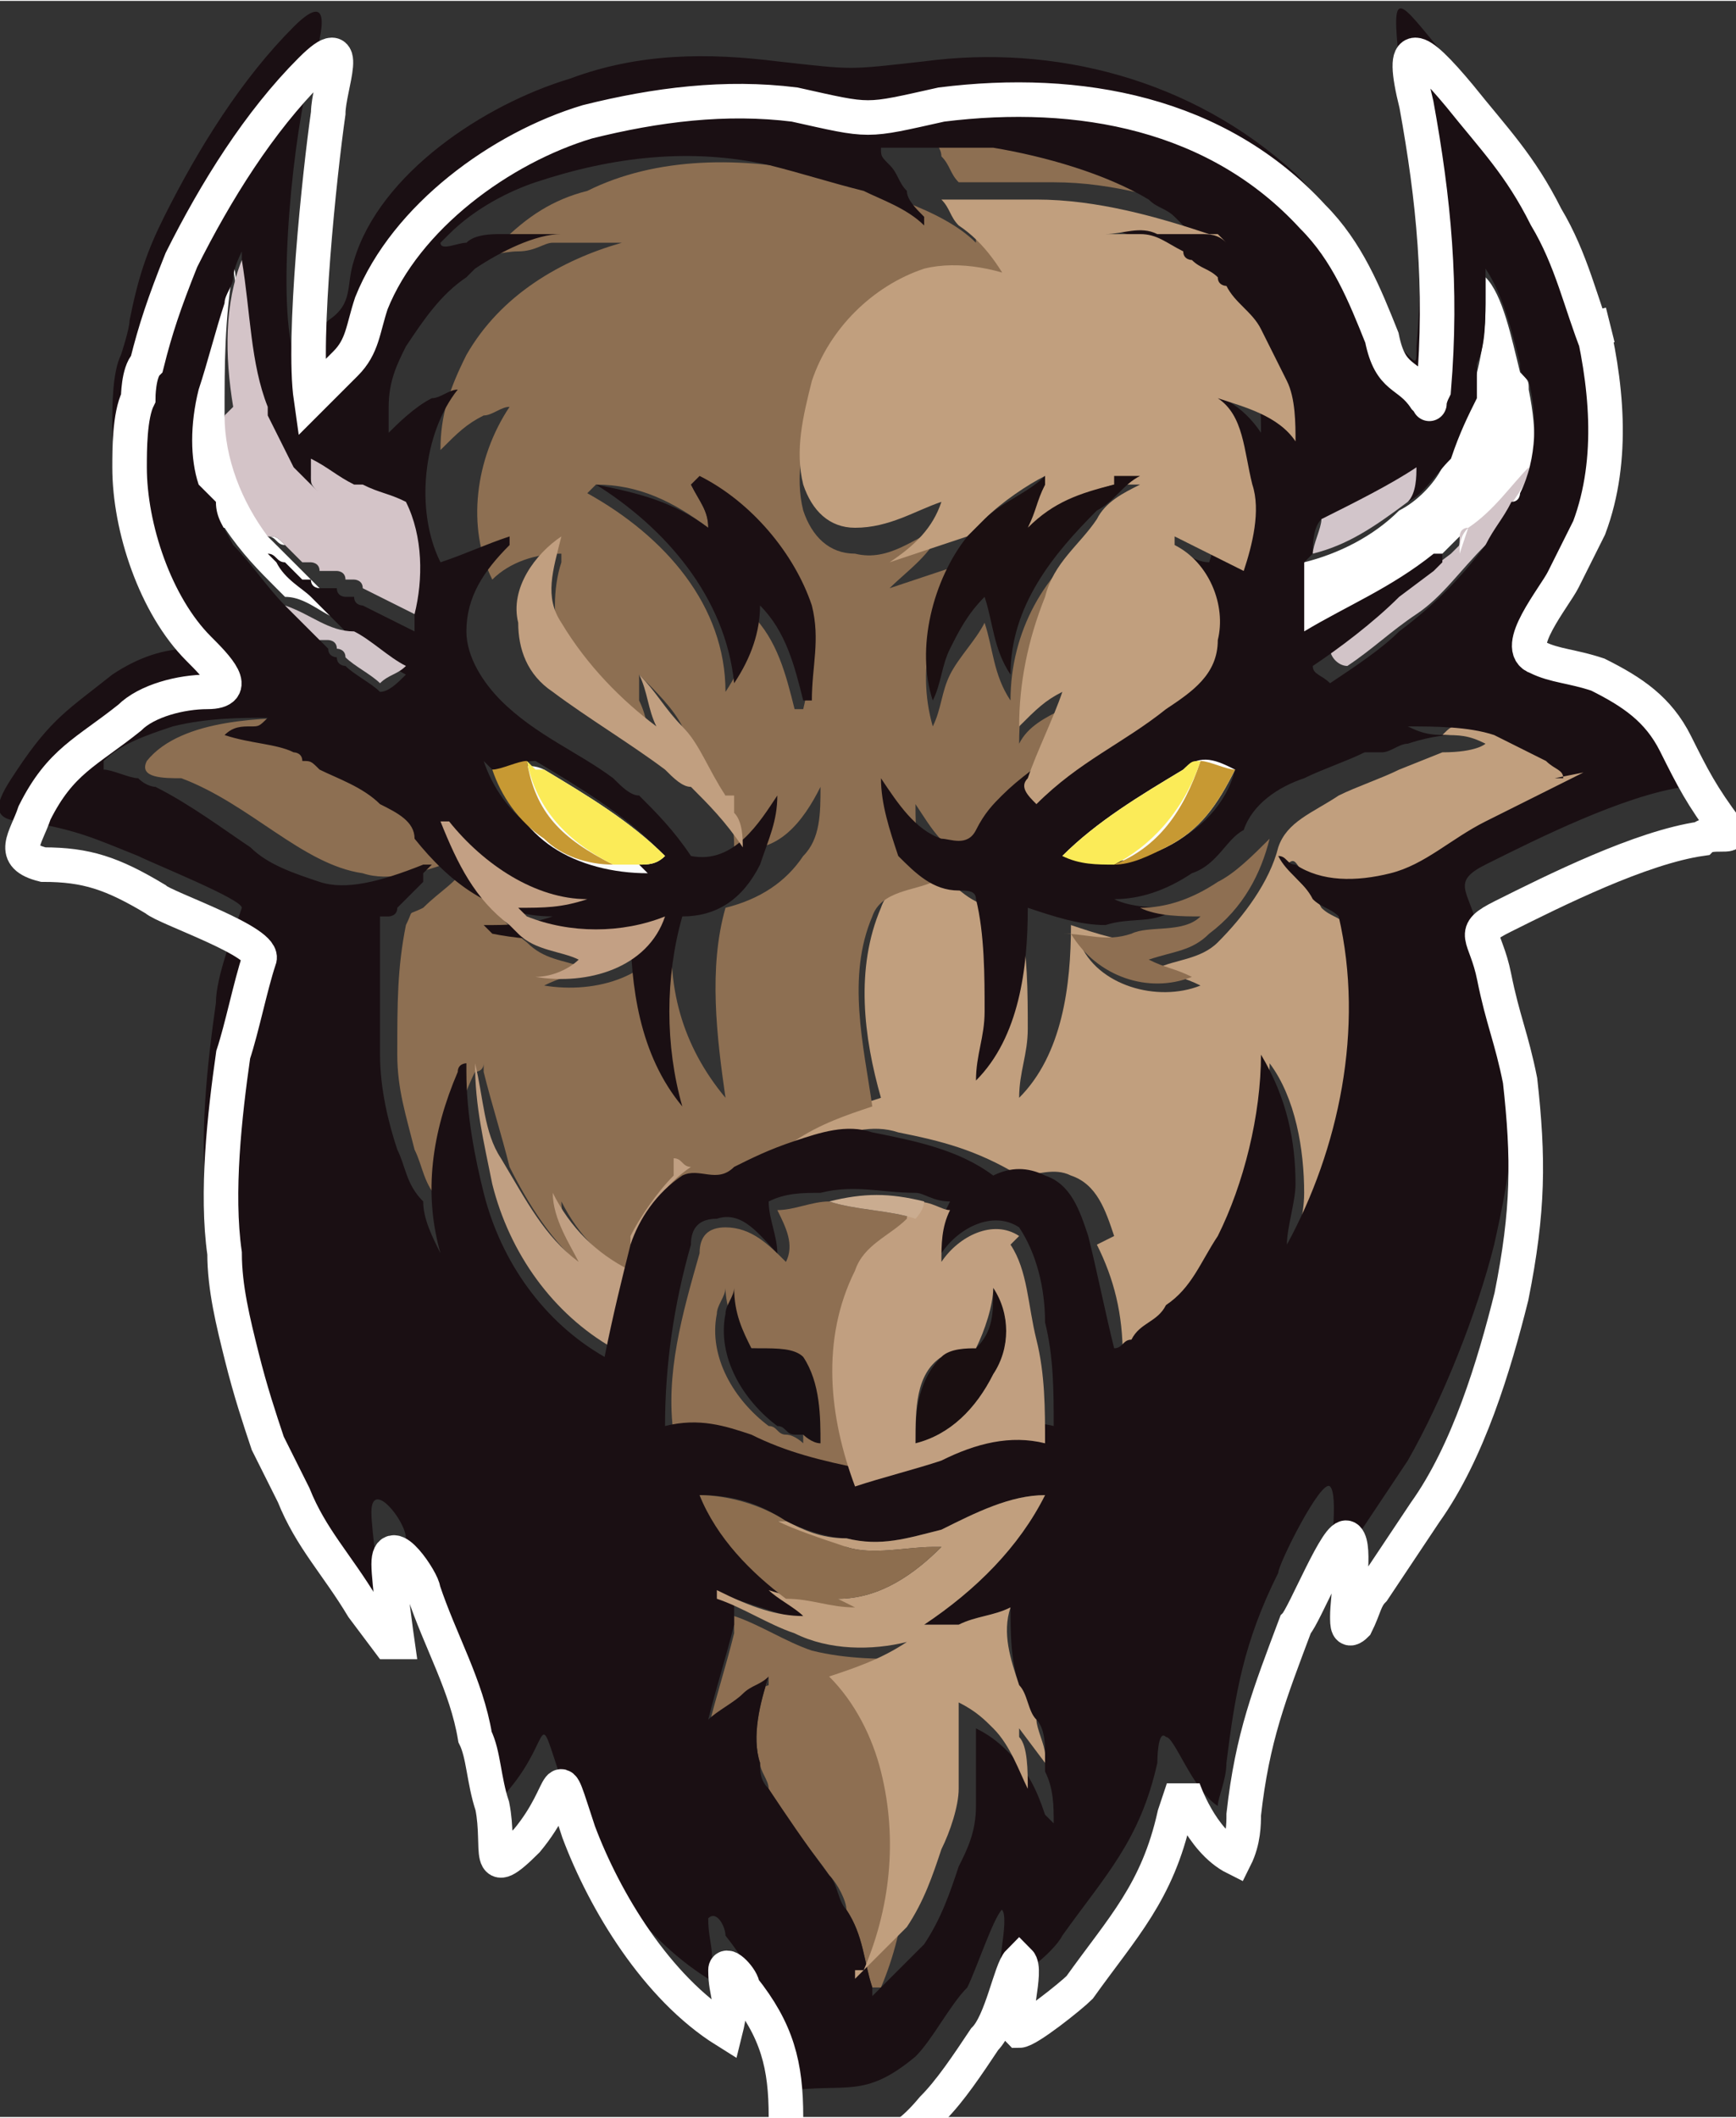 <?xml version="1.0" encoding="UTF-8"?>
<!DOCTYPE svg PUBLIC "-//W3C//DTD SVG 1.1//EN" "http://www.w3.org/Graphics/SVG/1.1/DTD/svg11.dtd">
<!-- Creator: CorelDRAW 2018 (64-Bit) -->
<svg xmlns="http://www.w3.org/2000/svg" xml:space="preserve" width="0.341in" height="0.416in" version="1.1" style="shape-rendering:geometricPrecision; text-rendering:geometricPrecision; image-rendering:optimizeQuality; fill-rule:evenodd; clip-rule:evenodd"
viewBox="0 0 2.01 2.45"
 xmlns:xlink="http://www.w3.org/1999/xlink">
 <rect x="0" y="0" width="2.01" height="2.45" fill="#333333" stroke="none"/>
 <defs>
  <style type="text/css">
   <![CDATA[
    .str0 {stroke:white;stroke-width:0.04;stroke-miterlimit:2.613}
    .str1 {stroke:#2B2A29;stroke-width:0;stroke-miterlimit:2.613}
    .fil26 {fill:none}
    .fil2 {fill:#8D6F52}
    .fil3 {fill:#8E6F52}
    .fil0 {fill:#C19F7E}
    .fil27 {fill:#C79933}
    .fil28 {fill:#FBEB58}
    .fil1 {fill:white}
    .fil21 {fill:#170F13;fill-rule:nonzero}
    .fil12 {fill:#1A0F11;fill-rule:nonzero}
    .fil7 {fill:#1A0F13;fill-rule:nonzero}
    .fil14 {fill:#1B0F11;fill-rule:nonzero}
    .fil15 {fill:#1B0F13;fill-rule:nonzero}
    .fil25 {fill:#666364;fill-rule:nonzero}
    .fil9 {fill:#6B6768;fill-rule:nonzero}
    .fil23 {fill:#8D6E4F;fill-rule:nonzero}
    .fil6 {fill:#8E6F52;fill-rule:nonzero}
    .fil4 {fill:#C09F82;fill-rule:nonzero}
    .fil10 {fill:#C19F7E;fill-rule:nonzero}
    .fil16 {fill:#C19F80;fill-rule:nonzero}
    .fil18 {fill:#C3A084;fill-rule:nonzero}
    .fil22 {fill:#CAAC90;fill-rule:nonzero}
    .fil5 {fill:#D2C4C8;fill-rule:nonzero}
    .fil17 {fill:#D2C5C9;fill-rule:nonzero}
    .fil8 {fill:#D2C5CA;fill-rule:nonzero}
    .fil11 {fill:#D4C4C8;fill-rule:nonzero}
    .fil24 {fill:#E3CCBE;fill-rule:nonzero}
    .fil19 {fill:#E6D2B8;fill-rule:nonzero}
    .fil13 {fill:#FAFCFD;fill-rule:nonzero}
    .fil20 {fill:#FBFCFF;fill-rule:nonzero}
   ]]>
  </style>
 </defs>
 <g id="Layer_x0020_1">
  <g id="_1184453984">
   <g>
    <g>
     <path class="fil0" d="M1.27 1.44c0.02,0.04 0.03,0.08 0.03,0.13 0.01,-0 0.01,-0.01 0.02,-0.01 0.01,-0.01 0.03,-0.02 0.04,-0.04 0.03,-0.02 0.04,-0.05 0.06,-0.08 0.03,-0.06 0.05,-0.14 0.05,-0.21 0.03,0.04 0.04,0.1 0.04,0.15 0,0.03 -0.01,0.05 -0.01,0.07 0.06,-0.11 0.09,-0.25 0.06,-0.38 -0.01,-0.01 -0.02,-0.01 -0.03,-0.02 -0.01,-0.02 -0.03,-0.03 -0.04,-0.05 0.01,-0.01 0.01,0 0.02,0.01 0.03,0.02 0.07,0.02 0.11,0.01 0.04,-0.01 0.08,-0.03 0.11,-0.06 0.04,-0.02 0.08,-0.04 0.12,-0.06 0,-0 0.01,-0 0.01,-0 0,-0 0.01,-0 0.01,-0 -0,-0 -0,-0 -0,-0 0,-0.01 -0.01,-0.01 -0.02,-0.02 -0.02,-0.01 -0.04,-0.02 -0.06,-0.03 -0.03,-0.01 -0.06,-0.01 -0.1,-0.01 -0.01,0 -0.01,0 -0.02,0.01 0.02,0 0.03,0 0.05,0.01 0,0 -0.01,0.01 -0.05,0.01l-0.05 0.02c-0.02,0.01 -0.05,0.02 -0.07,0.03l-0 0c-0.03,0.02 -0.06,0.03 -0.07,0.06 -0.01,0.04 -0.04,0.08 -0.07,0.11 -0.02,0.02 -0.05,0.02 -0.07,0.03 0.02,0.01 0.03,0.01 0.05,0.02 -0.05,0.02 -0.12,-0 -0.14,-0.05 0.03,0 0.05,0.01 0.08,0 -0.03,-0 -0.06,-0.01 -0.09,-0.02 0,0.07 -0.01,0.15 -0.06,0.2 0,-0.03 0.01,-0.05 0.01,-0.08 0,-0.04 0,-0.09 -0.01,-0.13 -0,-0.01 -0.01,-0.01 -0.02,-0.01 -0.03,-0 -0.05,-0.02 -0.07,-0.04 -0.03,0.01 -0.06,0.01 -0.07,0.04 -0.03,0.07 -0.02,0.15 -0,0.22 -0.03,0.01 -0.07,0.02 -0.09,0.04 -0.02,0.01 -0.04,0.03 -0.06,0.04l0.01 -0c0.02,-0.01 0.05,-0.02 0.07,-0.03 0.03,-0.01 0.06,-0.02 0.09,-0.01 0.05,0.01 0.09,0.02 0.14,0.05 0.02,-0 0.04,-0.01 0.06,0 0.03,0.01 0.04,0.04 0.05,0.07l0 0z"/>
     <path class="fil1" d="M1.52 0.73c0.05,-0.03 0.11,-0.05 0.15,-0.09l0.01 -0.01c-0,-0 -0,-0 -0,-0 0,-0 0.01,-0.01 0.01,-0.01 -0,0.01 -0,0.02 -0.01,0.03 0.03,-0.02 0.04,-0.05 0.07,-0.07 -0,0 -0,0.01 -0,0.01 0,-0 0,-0 0,-0 0,-0 0,-0.01 0.01,-0.01 0.02,-0.04 0.02,-0.08 0.01,-0.13 -0,-0.01 -0,-0.01 -0.01,-0.02 -0.01,-0.04 -0.02,-0.09 -0.04,-0.11 -0,-0 -0,-0 -0,-0.01 -0,-0 -0,-0.01 -0,-0.01 -0,0 -0,0.01 -0,0.01 -0,0 -0,0.03 -0,0.04 -0,0.05 -0.01,0.08 -0.02,0.12 -0.01,0.02 -0.02,0.04 -0.03,0.07 -0.01,0.02 -0.03,0.04 -0.05,0.05 -0.03,0.03 -0.07,0.05 -0.11,0.06 -0,0.03 -0,0.05 0,0.08z"/>
     <path class="fil2" d="M1.11 0.21c0.04,-0 0.07,-0 0.11,-0 0.07,0 0.13,0.02 0.2,0.04 0,0 0,0 0.01,0 -0.01,-0.01 -0.02,-0.02 -0.04,-0.03 -0.05,-0.03 -0.12,-0.06 -0.18,-0.06 -0.04,-0.01 -0.08,-0.01 -0.12,-0 -0,0 -0,0 -0,0 -0,0 -0,0 -0.01,0 0,0 0,0 0,0 -0,0 0.01,0.01 0.01,0.02 0.01,0.01 0.01,0.02 0.02,0.03z"/>
     <path class="fil2" d="M0.69 0.56c0.05,0 0.09,0.02 0.13,0.05 -0,-0.02 -0.01,-0.03 -0.02,-0.05 0.06,0.03 0.11,0.08 0.13,0.15 0.01,0.03 0.01,0.07 0,0.11 -0,-0 -0,-0 -0.01,-0 -0.01,-0.04 -0.02,-0.08 -0.05,-0.11 -0,0.03 -0.01,0.06 -0.03,0.09 -0,-0.1 -0.07,-0.18 -0.16,-0.23zm0.05 0.22c0.02,0.02 0.04,0.04 0.05,0.06 0.02,0.02 0.03,0.06 0.05,0.08 -0,0 -0,0.01 -0,0.02 0.01,0.01 0.01,0.03 0.01,0.04l0 0c0.05,0.01 0.08,-0.03 0.1,-0.07 0,0.03 -0,0.06 -0.02,0.08 -0.02,0.03 -0.05,0.05 -0.09,0.06 -0.02,0.07 -0.01,0.15 0,0.22 -0.05,-0.06 -0.07,-0.13 -0.06,-0.21l-0 0.01c-0.02,0.06 -0.09,0.08 -0.15,0.07 0.02,-0.01 0.03,-0.01 0.05,-0.02 -0.03,-0.01 -0.05,-0.01 -0.07,-0.03 -0.04,-0.03 -0.06,-0.08 -0.08,-0.12l0.01 0c-0.01,-0.02 -0.03,-0.03 -0.04,-0.04 -0.03,-0.02 -0.05,-0.03 -0.07,-0.04l-0.02 -0.01c-0.03,-0.01 -0.07,-0.02 -0.1,-0.03 0.03,-0.01 0.03,-0 0.05,-0.02 -0.05,-0 -0.15,0 -0.19,0.05 -0.01,0.02 0.02,0.02 0.04,0.02 0.08,0.03 0.14,0.1 0.21,0.11 0.03,0.01 0.07,0 0.12,-0.02l0.01 -0c0.01,-0 -0.01,0.01 -0.01,0.01 -0.01,0.02 -0.03,0.03 -0.05,0.05 -0.02,0.01 -0.01,0 -0.02,0.02 -0.01,0.05 -0.01,0.09 -0.01,0.15 0,0.04 0.01,0.07 0.02,0.11 0.01,0.02 0.01,0.04 0.03,0.06 0,0.02 0.01,0.04 0.02,0.06 -0.02,-0.07 -0.01,-0.15 0.02,-0.21 0,-0 0.01,-0 0.01,-0.01 0,0 0,0.01 0,0.01 0.01,0.04 0.02,0.07 0.03,0.11 0.02,0.04 0.05,0.09 0.09,0.12 -0.01,-0.03 -0.03,-0.05 -0.03,-0.08 0.02,0.04 0.05,0.07 0.09,0.09 0,-0.01 0,-0.02 0,-0.04 0.02,-0.02 0.03,-0.05 0.05,-0.07 -0,-0 -0,-0.01 -0,-0.01 0.01,0 0.01,0.01 0.02,0.01l0 0c0.02,-0.01 0.05,0.01 0.06,-0.01l-0.01 0c0.02,-0.01 0.04,-0.03 0.06,-0.04 0.03,-0.02 0.06,-0.03 0.09,-0.04 -0.01,-0.07 -0.03,-0.15 0,-0.22 0.01,-0.03 0.05,-0.03 0.07,-0.04l0 -0c-0.02,-0.03 -0.02,-0.06 -0.02,-0.09 0.02,0.03 0.03,0.05 0.07,0.07 0.01,0 0.03,0.01 0.04,-0.01 0.01,-0.02 0.02,-0.03 0.03,-0.04l-0 -0c-0,-0.01 -0.02,-0.02 -0.01,-0.03 0.01,-0.03 0.03,-0.07 0.04,-0.1 -0.02,0.01 -0.04,0.02 -0.05,0.04 0,-0.05 0.01,-0.1 0.03,-0.15 0.01,-0.03 0.04,-0.06 0.06,-0.09 -0.06,0.04 -0.1,0.11 -0.1,0.19 -0.02,-0.03 -0.02,-0.06 -0.03,-0.09 -0.01,0.02 -0.03,0.04 -0.04,0.06 -0.01,0.02 -0.01,0.04 -0.02,0.06 -0.02,-0.07 0,-0.14 0.04,-0.19 -0.03,0.01 -0.06,0.02 -0.09,0.03 0.02,-0.02 0.05,-0.04 0.06,-0.07 -0.03,0.01 -0.06,0.04 -0.1,0.03 -0.03,-0 -0.05,-0.02 -0.06,-0.05 -0.01,-0.04 -0,-0.08 0.01,-0.12 0.02,-0.06 0.07,-0.11 0.13,-0.13 0.04,-0.01 0.09,0 0.13,0.02 -0.02,-0.03 -0.04,-0.07 -0.07,-0.09 -0,0 -0,0.01 -0,0.01 -0.04,-0.04 -0.12,-0.06 -0.18,-0.08 -0.09,-0.02 -0.19,-0.02 -0.27,0.02 -0.04,0.01 -0.07,0.03 -0.1,0.06 -0.02,0.02 -0,0.01 0.02,0.01 0.02,-0 0.03,-0.01 0.04,-0.01 0.03,-0 0.05,-0 0.08,0 -0.07,0.02 -0.14,0.06 -0.18,0.13 -0.02,0.04 -0.03,0.07 -0.03,0.11 0.02,-0.02 0.03,-0.03 0.05,-0.04 0.01,-0 0.02,-0.01 0.03,-0.01 -0.04,0.06 -0.05,0.14 -0.02,0.2 0.02,-0.02 0.05,-0.03 0.08,-0.03l0 0.01c-0.01,0.03 -0.01,0.07 0,0.1 0.03,0.05 0.07,0.08 0.11,0.12 -0.01,-0.02 -0.01,-0.04 -0.02,-0.06z"/>
     <path class="fil1" d="M0.26 0.61c0.02,0.03 0.04,0.05 0.06,0.07 0.01,0.01 0.01,0.01 0.02,0.02 -0,-0 -0,-0 -0,-0 -0,-0 -0.01,-0.01 -0.01,-0.01 0.03,0 0.05,0.03 0.08,0.03 -0.01,-0.01 -0.03,-0.03 -0.04,-0.04 -0.02,-0.02 -0.04,-0.04 -0.06,-0.06 0.01,0 0.01,0 0.02,0.01 -0.01,-0 -0.01,-0.01 -0.02,-0.01 -0.02,-0.05 -0.04,-0.09 -0.05,-0.14 -0,-0.06 -0,-0.11 0.01,-0.17 0.01,0.06 0.01,0.11 0.03,0.17 -0.02,-0.06 -0.02,-0.12 -0.03,-0.18l-0 -0.02c-0,0 -0,0 -0,0 -0,-0 -0.01,0.02 -0.01,0.03 -0,0.01 -0.01,0.02 -0.01,0.03 -0.01,0.03 -0.02,0.06 -0.03,0.1 -0.01,0.04 -0.01,0.07 0,0.11l0 0.01c0.01,0.02 0.01,0.03 0.02,0.05z"/>
     <path class="fil3" d="M0.89 1.94c-0.01,0.03 -0.02,0.07 -0.01,0.1 0,0.01 0.01,0.02 0.01,0.03 0.02,0.04 0.05,0.07 0.07,0.1 0.01,0.01 0.02,0.03 0.02,0.04 0.02,0.03 0.02,0.06 0.03,0.09l0.01 -0c0.03,-0.07 0.04,-0.16 0.02,-0.23 -0.01,-0.04 -0.03,-0.08 -0.06,-0.11 0.03,-0.01 0.07,-0.02 0.09,-0.04 -0.05,0 -0.09,0 -0.13,-0.01 -0.03,-0.01 -0.06,-0.03 -0.09,-0.04 -0,0 -0,0.01 -0,0.02 -0.01,0.04 -0.02,0.07 -0.03,0.11 -0,0 -0,0 -0,0 0.03,-0.02 0.04,-0.04 0.07,-0.05z"/>
     <path class="fil4" d="M0.78 1.36c-0.02,0.02 -0.04,0.05 -0.05,0.07 -0,0.01 -0,0.02 -0,0.04 -0.04,-0.02 -0.07,-0.05 -0.09,-0.09 -0,0.03 0.02,0.06 0.03,0.08 -0.04,-0.03 -0.06,-0.07 -0.09,-0.12 -0.02,-0.03 -0.02,-0.07 -0.03,-0.11 -0,0.05 0.01,0.09 0.02,0.14 0.02,0.08 0.07,0.15 0.14,0.19 0.01,-0.04 0.02,-0.08 0.03,-0.13 0.01,-0.03 0.03,-0.06 0.06,-0.08 -0.01,-0 -0.01,-0.01 -0.02,-0.01 0,0 0,0.01 0,0.01z"/>
     <path class="fil5" d="M1.69 0.64c0,-0.01 0,-0.02 0.01,-0.03 -0.01,0 -0.01,0.01 -0.01,0.01 0,0 0,0 0,0 0,0 0,0 0,0.01 0,0 0,0 0,0 -0,-0 -0,0 -0,0l-0.01 0.01c0,0 0,0 0,0l-0 0 -0.04 0.03c0,0 -0,0 -0,0 -0.03,0.03 -0.06,0.05 -0.1,0.08 -0,0.01 0.01,0.02 0.02,0.02 0.03,-0.02 0.05,-0.04 0.08,-0.06 0.03,-0.02 0.05,-0.05 0.08,-0.08 0.01,-0.01 0.01,-0.02 0.02,-0.03 0.01,-0.02 0.02,-0.03 0.03,-0.05 0,-0 0,-0 0,-0.01 -0.02,0.02 -0.04,0.05 -0.07,0.07z"/>
     <path class="fil6" d="M0.92 1.66l-0.01 -0c-0.01,-0 -0.01,-0.01 -0.02,-0.01 -0.04,-0.03 -0.07,-0.08 -0.06,-0.13 0,-0.01 0.01,-0.02 0.01,-0.03 0,0.02 0.01,0.05 0.02,0.07 0.02,-0 0.04,-0 0.05,0.01 0.02,0.03 0.02,0.06 0.02,0.1 -0,-0 -0.01,-0.01 -0.02,-0.01zm0.08 -0.19c0.01,-0.03 0.04,-0.04 0.06,-0.06 -0.03,-0.01 -0.07,-0.01 -0.1,-0.02 -0.02,-0 -0.04,0.01 -0.06,0.01 0.01,0.02 0.02,0.04 0.01,0.06 -0.02,-0.02 -0.04,-0.04 -0.07,-0.04 -0.02,0 -0.03,0.01 -0.03,0.03 -0.02,0.07 -0.04,0.14 -0.03,0.21 0.03,-0.01 0.07,-0 0.1,0.01 0.04,0.02 0.09,0.04 0.13,0.04 -0.03,-0.08 -0.04,-0.17 -0,-0.25z"/>
     <path class="fil7" d="M1.43 0.89c-0.01,0.04 -0.04,0.07 -0.08,0.09 -0.04,0.02 -0.08,0.02 -0.12,0.01 0.04,-0.04 0.09,-0.07 0.14,-0.1 0.02,-0.01 0.04,-0 0.06,0zm-0.86 -0c0.02,-0 0.03,-0.01 0.05,-0.01 0.05,0.03 0.1,0.06 0.14,0.1 -0.01,0.01 -0.02,0.01 -0.03,0.01 -0.04,0 -0.08,-0.01 -0.11,-0.03 -0.03,-0.02 -0.05,-0.05 -0.06,-0.08zm1.28 0c-0,0 -0,0 -0.01,0 -0.04,0.02 -0.08,0.04 -0.12,0.06 -0.04,0.02 -0.07,0.05 -0.11,0.06 -0.04,0.01 -0.08,0.01 -0.11,-0.01 -0.01,-0 -0.01,-0.01 -0.02,-0.01 0.01,0.02 0.03,0.03 0.04,0.05 0.01,0.01 0.02,0.01 0.03,0.02 0.03,0.13 0,0.27 -0.06,0.38 -0,-0.02 0.01,-0.05 0.01,-0.07 0,-0.05 -0.01,-0.1 -0.04,-0.15 -0,0.07 -0.02,0.15 -0.05,0.21 -0.02,0.03 -0.03,0.06 -0.06,0.08 -0.01,0.02 -0.03,0.02 -0.04,0.04 -0.01,0 -0.01,0.01 -0.02,0.01 -0.01,-0.04 -0.02,-0.09 -0.03,-0.13l-0 -0c-0.01,-0.03 -0.02,-0.06 -0.05,-0.07 -0.02,-0.01 -0.04,-0.01 -0.06,-0 -0.04,-0.03 -0.09,-0.04 -0.14,-0.05 -0.03,-0.01 -0.06,0 -0.09,0.01 -0.03,0.01 -0.05,0.02 -0.07,0.03 -0.02,0.02 -0.04,0 -0.06,0.01l-0 -0c-0.03,0.02 -0.05,0.05 -0.06,0.08 -0.01,0.04 -0.02,0.08 -0.03,0.13 -0.07,-0.04 -0.12,-0.11 -0.14,-0.19 -0.01,-0.04 -0.02,-0.09 -0.02,-0.14 -0,-0 -0,-0.01 -0,-0.01 -0,0 -0.01,0 -0.01,0.01 -0.03,0.07 -0.04,0.14 -0.02,0.21 -0.01,-0.02 -0.02,-0.04 -0.02,-0.06 -0.02,-0.02 -0.02,-0.04 -0.03,-0.06 -0.01,-0.03 -0.02,-0.07 -0.02,-0.11 -0,-0 -0,-0 -0,-0.01 -0,-0 -0,-0.01 -0,-0.01 -0,-0 -0,-0.01 -0,-0.01 -0,-0 -0,-0 -0,-0 -0,-0.03 -0,-0.07 0,-0.1 0,-0 0,-0 0,-0 0,-0 0,-0 0,-0.01 0,-0 0,-0.01 0,-0.01 0,-0 0,-0 0,-0 0,-0.01 0,-0.01 0,-0.01 0,-0 0,-0 0.01,-0 0,-0 0,-0 0,-0 0,-0 0,-0 0,-0 0,-0 0,-0 0,-0 0,-0 0,-0 0,-0 0,-0 0.01,-0 0.01,-0.01 0,-0 0,-0 0,-0 0,-0 0,-0 0.01,-0.01 0,-0 0,-0 0,-0 0,-0 0,-0 0.01,-0.01 0,-0 0,-0 0,-0 0,-0 0.01,-0.01 0.01,-0.01 0,-0 0,-0 0,-0 0,-0 0,-0 0,-0.01 0,-0 0.01,-0.01 0.01,-0.01 -0,0 -0,0 -0.01,0 -0,0 -0,0 -0,0 -0.05,0.02 -0.09,0.03 -0.12,0.02 -0.03,-0.01 -0.06,-0.02 -0.08,-0.04 -0.03,-0.02 -0.07,-0.05 -0.11,-0.07 -0,-0 -0.01,-0 -0.02,-0.01 -0.01,-0 -0.03,-0.01 -0.04,-0.01 -0,-0 -0,-0.01 0,-0.01 0,-0 0,-0 0,-0 0.02,-0.02 0.05,-0.03 0.08,-0.04 0.04,-0.01 0.08,-0.01 0.11,-0.01 -0.01,0.01 -0.01,0.01 -0.02,0.01 -0.01,0 -0.02,0 -0.03,0.01 0,0 0,0 0,0 0.03,0.01 0.06,0.01 0.08,0.02 0,0 0.01,0 0.01,0.01 0,0 0,0 0,0 0.01,0 0.01,0 0.02,0.01 0.02,0.01 0.05,0.02 0.07,0.04 0.02,0.01 0.04,0.02 0.04,0.04 0.04,0.05 0.09,0.09 0.16,0.09 -0.03,0.01 -0.05,0.01 -0.08,0.01 0,0 0.01,0.01 0.01,0.01 0.05,0.01 0.11,0.01 0.16,-0l0 -0.01c-0,0.07 0.01,0.15 0.06,0.21 -0.02,-0.07 -0.02,-0.15 -0,-0.22 0.04,-0 0.07,-0.02 0.09,-0.06 0.01,-0.03 0.02,-0.05 0.02,-0.08 -0.02,0.03 -0.05,0.08 -0.1,0.07l-0 -0c-0.02,-0.03 -0.04,-0.05 -0.06,-0.07 -0.01,-0 -0.02,-0.01 -0.03,-0.02l-0 0c-0.04,-0.03 -0.09,-0.05 -0.13,-0.09 -0.02,-0.02 -0.04,-0.05 -0.04,-0.08 -0,-0.04 0.02,-0.07 0.05,-0.1l-0 -0.01c-0.03,0.01 -0.05,0.02 -0.08,0.03 -0.03,-0.06 -0.02,-0.15 0.02,-0.2 -0.01,0 -0.02,0.01 -0.03,0.01 -0.02,0.01 -0.04,0.03 -0.05,0.04 0,-0.01 0,-0.02 0,-0.03 0,-0 0,-0 0,-0 0,-0 0,-0 0,-0 0,-0.03 0.01,-0.05 0.02,-0.07 0,-0 0,-0 0,-0 0,-0 0,-0 0,-0 0.02,-0.03 0.04,-0.06 0.07,-0.08 0,-0 0,-0 0,-0 0,-0 0.01,-0.01 0.01,-0.01 0.03,-0.02 0.07,-0.04 0.1,-0.04 -0.01,-0 -0.01,-0 -0.02,-0 -0,-0 -0,-0 -0,-0 -0,-0 -0,-0 -0,-0 -0,-0 -0,-0 -0,-0 -0,-0 -0,-0 -0,-0 -0,-0 -0,-0 -0.01,-0 -0.02,-0 -0.03,-0 -0.04,0 -0.01,0 -0.03,0 -0.04,0.01 -0.01,0 -0.03,0.01 -0.03,0 0,-0 0,-0 0,-0 0,-0 0,-0 0.01,-0.01 0,-0 0,-0 0,-0 0.03,-0.03 0.07,-0.05 0.1,-0.06 0.09,-0.03 0.18,-0.04 0.27,-0.02 0.04,0.01 0.07,0.02 0.11,0.03 0.02,0.01 0.05,0.02 0.07,0.04 0,-0 0,-0.01 0,-0.01 -0.01,-0.01 -0.02,-0.02 -0.02,-0.03 -0.01,-0.01 -0.01,-0.02 -0.02,-0.03 -0.01,-0.01 -0.01,-0.01 -0.01,-0.02 -0,-0 -0,-0 -0,-0 0,-0 0,-0 0.01,-0 0,-0 0,-0 0,-0 0.04,-0 0.08,-0 0.12,0 0.06,0.01 0.13,0.03 0.18,0.06 0.01,0.01 0.02,0.01 0.03,0.02 0,0 0.01,0.01 0.01,0.01 0,0 0.01,0.01 0.01,0.01 -0,-0 -0,-0 -0,-0 -0.01,-0 -0.02,-0.01 -0.03,-0.01 -0,-0 -0.01,-0 -0.01,-0 -0.01,-0 -0.02,-0 -0.04,-0 -0.02,-0 -0.04,0 -0.06,0 0,0 0.01,0 0.01,0 0,0 0.01,0 0.01,0 0,0 0,0 0.01,0 0,0 0,0 0.01,0 0.02,0.01 0.03,0.01 0.05,0.02 0,0 0,0 0,0 0,0 0.01,0 0.01,0.01 0.01,0.01 0.02,0.01 0.03,0.02 0,0 0.01,0 0.01,0.01 0.02,0.01 0.03,0.03 0.04,0.05 0.01,0.02 0.02,0.04 0.03,0.06 0.01,0.02 0.01,0.05 0.01,0.07 -0.02,-0.03 -0.05,-0.05 -0.09,-0.05 0.03,0.02 0.04,0.06 0.04,0.1 0,0.04 -0,0.07 -0.01,0.1 -0.02,-0 -0.04,-0.02 -0.06,-0.03l-0.02 -0.01c-0,0 -0,0.01 -0,0.01 0.04,0.03 0.06,0.07 0.05,0.11 -0,0.04 -0.03,0.06 -0.06,0.08 -0.05,0.04 -0.11,0.07 -0.15,0.11l0 0c-0.01,0.01 -0.02,0.02 -0.03,0.04 -0.01,0.02 -0.03,0.01 -0.04,0.01 -0.03,-0.01 -0.05,-0.04 -0.07,-0.07 -0,0.03 0.01,0.06 0.02,0.09l-0 0c0.02,0.02 0.04,0.04 0.07,0.04 0.01,0 0.02,0 0.02,0.01 0.01,0.04 0.01,0.09 0.01,0.13 -0,0.03 -0.01,0.05 -0.01,0.08 0.05,-0.05 0.06,-0.13 0.06,-0.2 0.03,0.01 0.06,0.02 0.09,0.02 0.03,-0.01 0.06,-0 0.08,-0.02 -0.02,-0 -0.05,0 -0.07,-0.01 0.03,-0 0.06,-0.01 0.09,-0.03 0.03,-0.01 0.04,-0.04 0.06,-0.05 0.01,-0.03 0.04,-0.05 0.07,-0.06l0 0c0.02,-0.01 0.05,-0.02 0.07,-0.03 0,-0 0,-0 0,-0 0,-0 0,-0 0.01,-0 0,-0 0.01,-0 0.01,-0 0,-0 0,-0 0,-0 0.01,-0 0.02,-0.01 0.03,-0.01 0.03,-0.01 0.05,-0.01 0.05,-0.01 -0.02,-0 -0.03,-0 -0.05,-0.01 0,-0 0,-0 0,-0 0,-0 0,-0 0,-0 0,-0 0,-0 0,-0 0,-0 0,-0 0,-0 0,-0 0,-0 0,-0 0,-0 0,-0 0,-0 0.03,-0 0.07,-0 0.1,0.01 0.02,0.01 0.04,0.02 0.06,0.03 0.01,0.01 0.02,0.01 0.02,0.02 0,0 0,0 0,0 -0,0 -0.01,0 -0.01,0zm-0.75 0.78c-0.03,0.01 -0.06,0.02 -0.1,0.03 -0.05,-0.01 -0.09,-0.02 -0.13,-0.04 -0.03,-0.01 -0.06,-0.02 -0.1,-0.01 -0,-0.07 0.01,-0.14 0.03,-0.21 0,-0.02 0.01,-0.03 0.03,-0.03 0.03,-0.01 0.05,0.02 0.07,0.04 0,-0.02 -0.01,-0.04 -0.01,-0.06 0.02,-0.01 0.04,-0.01 0.06,-0.01 0.04,-0.01 0.07,-0 0.11,0 0.01,0 0.02,0.01 0.04,0.01 -0.01,0.02 -0.02,0.04 -0.01,0.06 0.02,-0.03 0.06,-0.05 0.09,-0.03 0.02,0.03 0.03,0.07 0.03,0.11 0.01,0.04 0.01,0.08 0.01,0.12 -0.04,-0.01 -0.09,0 -0.12,0.02zm0.11 0.43c-0.01,-0.03 -0.02,-0.05 -0.04,-0.07 -0.01,-0.01 -0.02,-0.02 -0.04,-0.03 0,0.01 0,0.02 0,0.03 0,0.02 -0,0.04 -0,0.05 -0,0 -0,0.01 -0,0.01 -0,0.03 -0.01,0.05 -0.02,0.07 -0.01,0.03 -0.02,0.06 -0.04,0.09 -0.01,0.01 -0.02,0.02 -0.03,0.03l-0.02 0.02 -0.01 0.01c0,-0 -0,-0.01 -0,-0.01 -0.01,-0.03 -0.01,-0.06 -0.03,-0.09 -0.01,-0.01 -0.01,-0.03 -0.02,-0.04 -0.03,-0.04 -0.05,-0.07 -0.07,-0.1 -0.01,-0.01 -0.01,-0.02 -0.01,-0.03 -0.01,-0.03 -0,-0.07 0.01,-0.1 -0.01,0.01 -0.02,0.01 -0.03,0.02 -0.01,0.01 -0.03,0.02 -0.04,0.03 0,-0 0,-0 0,-0 0.01,-0.04 0.02,-0.07 0.03,-0.11 0,-0.01 0,-0.02 0,-0.03 0.03,0.01 0.06,0.02 0.1,0.03 -0.01,-0.01 -0.03,-0.02 -0.04,-0.03l-0 -0c-0.04,-0.04 -0.08,-0.07 -0.1,-0.12 0.04,0 0.07,0.01 0.1,0.03 0.02,0.01 0.05,0.02 0.07,0.02 0.04,0.01 0.07,-0 0.11,-0.01l0 -0c0.04,-0.02 0.08,-0.04 0.12,-0.04 -0.03,0.06 -0.08,0.11 -0.14,0.15 0.01,-0 0.02,-0 0.04,-0 0.02,-0.01 0.04,-0.01 0.06,-0.02 -0,0.03 0,0.06 0.01,0.09l0 0c0,0.01 0.01,0.03 0.02,0.04 0.01,0.01 0.01,0.03 0.01,0.04 0,0.01 0,0.01 0,0.02 0.01,0.02 0.01,0.04 0.01,0.06zm-0.5 0.05l-0 -0c0,0 0,0 0,0l-0 -0zm-0.48 -1.59c-0,-0 -0,-0 -0,-0 -0,-0 -0,-0 -0,-0 -0.01,-0.03 -0.01,-0.07 -0,-0.11 0.01,-0.03 0.02,-0.07 0.03,-0.1 0,-0.01 0.01,-0.02 0.01,-0.03 0,-0.01 0.01,-0.03 0.01,-0.03 0,-0 0,-0 0,-0 0,0.01 0,0.01 0,0.02 0,0 0,0 0,0 0.01,0.05 0.01,0.12 0.03,0.18 0,0 0,0 0,0.01 0.01,0.02 0.02,0.04 0.03,0.06 0.01,0.01 0.02,0.02 0.03,0.03 -0,-0.01 -0,-0.01 -0.01,-0.02 -0,-0.01 -0,-0.01 -0,-0.02 0,0 0,0 0,0 0.02,0.01 0.03,0.02 0.05,0.03 0,0 0.01,0 0.01,0 0.02,0.01 0.03,0.01 0.05,0.02 0.01,0.04 0.01,0.08 0.01,0.13 -0.02,-0.01 -0.04,-0.02 -0.06,-0.03 -0,-0 -0,-0 -0,-0 -0,-0 -0.01,-0 -0.01,-0.01 -0,-0 -0,-0 -0.01,-0 -0,-0 -0.01,-0 -0.01,-0.01 -0,-0 -0.01,-0 -0.01,-0 -0,-0 -0.01,-0 -0.01,-0 -0,-0 -0.01,-0 -0.01,-0.01 -0,-0 -0,-0 -0.01,-0 -0,-0 -0,-0 -0,-0 -0,-0 -0,-0 -0,-0 -0,-0 -0.01,-0.01 -0.01,-0.01 -0,-0 -0.01,-0.01 -0.01,-0.01 -0.01,-0 -0.01,-0.01 -0.02,-0.01 0,0 0,0 0,0 0,0 0,0 0.01,0.01 0.01,0.02 0.03,0.03 0.04,0.04 0,0 0.01,0.01 0.01,0.01 0.01,0.01 0.03,0.03 0.04,0.04l0 0c0.02,0.01 0.04,0.03 0.06,0.04 -0.01,0.01 -0.02,0.02 -0.03,0.02 -0.01,-0.01 -0.03,-0.02 -0.04,-0.03 -0,-0 -0,-0 -0,-0 -0,-0 -0.01,-0 -0.01,-0.01 -0,-0 -0.01,-0 -0.01,-0.01 -0,-0 -0,-0 -0,-0 -0,-0 -0,-0 -0,-0 -0.01,-0.01 -0.02,-0.02 -0.03,-0.03 -0.01,-0.01 -0.01,-0.01 -0.02,-0.02 -0.02,-0.02 -0.04,-0.05 -0.06,-0.07 -0.01,-0.02 -0.02,-0.03 -0.02,-0.05zm1.29 0.08c0,-0.01 0,-0.03 0.01,-0.04 0.04,-0.01 0.08,-0.03 0.11,-0.06 -0,0.01 -0.01,0.03 -0.01,0.04 0.02,-0.01 0.03,-0.03 0.05,-0.05 0.01,-0.03 0.02,-0.05 0.03,-0.07 0,-0 0,-0.01 0,-0.01 0,-0 0,-0 0,-0.01 0,-0 0,-0 0,-0 0,-0 0,-0.01 0,-0.01 0,-0 0,-0 0,-0 0,-0 0,-0 0,-0.01 0.01,-0.02 0.01,-0.05 0.01,-0.08 0,-0.01 -0,-0.04 0,-0.04 0,-0 0,-0.01 0,-0.01 0,0 0,0.01 0,0.01 0,0 0,0 0,0.01 0.02,0.03 0.03,0.07 0.04,0.11 0,0.01 0,0.01 0.01,0.02 0.01,0.04 0.01,0.09 -0.01,0.13 -0,0 -0,0.01 -0.01,0.01 -0.01,0.02 -0.02,0.03 -0.03,0.05 -0.03,0.04 -0.06,0.07 -0.1,0.1 -0.02,0.02 -0.05,0.04 -0.08,0.06 -0.01,-0.01 -0.02,-0.01 -0.02,-0.02 0.03,-0.02 0.07,-0.05 0.1,-0.08 0,0 0,0 0,0l0.04 -0.03 0 -0 0 -0 0.01 -0.01 0 -0c0,-0 0,-0 0,-0 0,-0.01 0,-0.01 -0,-0.01 -0,-0 -0,0 -0.01,0 -0,0 -0,0 -0,0 -0.05,0.04 -0.1,0.06 -0.15,0.09 -0,-0.03 -0,-0.05 -0,-0.08zm0.47 0.31c-0.03,-0.04 -0.04,-0.06 -0.06,-0.1 -0.02,-0.04 -0.05,-0.06 -0.09,-0.08 -0.02,-0.01 -0.05,-0.01 -0.07,-0.02 -0.03,-0.02 0.01,-0.07 0.03,-0.09 0.01,-0.02 0.02,-0.03 0.03,-0.06 0.03,-0.08 0.03,-0.17 0,-0.25 -0.02,-0.05 -0.03,-0.1 -0.06,-0.15 -0.03,-0.06 -0.06,-0.09 -0.1,-0.14 -0.05,-0.06 -0.06,-0.08 -0.05,0.01 0.02,0.11 0.03,0.22 0.02,0.33 -0,0.02 0,0.02 -0.01,0.01 -0.03,-0.03 -0.04,-0.03 -0.05,-0.07 -0.01,-0.05 -0.04,-0.1 -0.08,-0.14 -0.12,-0.11 -0.28,-0.15 -0.43,-0.13 -0.09,0.01 -0.08,0.01 -0.17,-0 -0.08,-0.01 -0.16,-0.01 -0.24,0.02 -0.1,0.03 -0.22,0.11 -0.25,0.21 -0.01,0.03 -0,0.05 -0.03,0.07 -0.01,0.01 -0.02,0.02 -0.03,0.03 -0,0 -0.01,0.01 -0.01,0.01l-0 0 -0 -0 0 0c-0,0 -0,-0 -0,-0 -0.02,-0.07 0,-0.26 0.02,-0.33 0.01,-0.03 0.03,-0.1 -0.02,-0.05 -0.06,0.06 -0.11,0.14 -0.15,0.22 -0.02,0.04 -0.03,0.07 -0.04,0.12 -0,0.01 -0.01,0.04 -0.01,0.04 -0.01,0.02 -0.01,0.06 -0.01,0.08 -0,0.07 0.03,0.16 0.08,0.21 0.02,0.02 0.05,0.05 0.01,0.05 -0.03,0 -0.06,0.01 -0.09,0.03 -0.05,0.04 -0.07,0.05 -0.11,0.11 -0.02,0.03 -0.04,0.06 0.01,0.06 0.06,0.01 0.08,0.02 0.13,0.04 0.02,0.01 0.12,0.05 0.12,0.06l-0 0c-0.01,0.03 -0.03,0.08 -0.03,0.11 -0.01,0.07 -0.02,0.16 -0.01,0.23 0.01,0.04 0.01,0.08 0.02,0.12 0.01,0.03 0.02,0.06 0.03,0.1 0.01,0.02 0.02,0.04 0.03,0.06 0.02,0.05 0.05,0.08 0.08,0.13 0,0 0.03,0.04 0.03,0.04 0,0 0.01,0 0.01,-0 0,-0 -0.01,-0.07 -0.01,-0.09 0,-0.04 0.04,0.01 0.04,0.03 0.02,0.06 0.05,0.11 0.06,0.17 0.01,0.03 0.01,0.05 0.02,0.08 0,0.01 0,0.01 0,0.02 0,0.04 -0,0.07 0.04,0.02 0.05,-0.06 0.03,-0.1 0.06,-0.01 0.03,0.09 0.09,0.18 0.17,0.23 0.01,-0.03 -0,-0.04 -0,-0.07 0.01,-0.01 0.02,0.01 0.02,0.02 0.04,0.05 0.05,0.09 0.05,0.15 0,0.02 -0.01,0.03 0.02,0.03 0.07,-0.01 0.09,0.01 0.15,-0.04 0.02,-0.02 0.04,-0.06 0.06,-0.08 0.01,-0.02 0.03,-0.08 0.04,-0.09 0.01,0.01 -0.01,0.08 0,0.08 0.01,0.01 0.06,-0.03 0.07,-0.05 0.05,-0.07 0.09,-0.11 0.11,-0.2 0,-0 0,-0.04 0.01,-0.03 0.01,0 0.03,0.06 0.06,0.08 0,-0.01 0.01,-0.03 0.01,-0.05 0.01,-0.08 0.02,-0.14 0.06,-0.22 0,-0.01 0.05,-0.11 0.06,-0.1 0.01,0.01 0,0.08 0,0.09 -0,0.01 -0,0.03 0.01,0.01 0.02,-0.02 0.02,-0.03 0.02,-0.04 0.02,-0.03 0.04,-0.06 0.06,-0.09 0.04,-0.07 0.08,-0.17 0.1,-0.25 0.02,-0.09 0.03,-0.15 0.01,-0.25 -0.01,-0.05 -0.01,-0.07 -0.03,-0.12 -0.01,-0.04 -0.03,-0.05 0.01,-0.07 0.06,-0.03 0.16,-0.08 0.23,-0.09 0.01,-0 0.04,0 0.03,-0.01z"/>
     <path class="fil8" d="M1.64 0.54c-0.03,0.02 -0.07,0.04 -0.11,0.06 -0,0.01 -0.01,0.03 -0.01,0.04 0.04,-0.01 0.07,-0.03 0.11,-0.06 0.01,-0.01 0.01,-0.03 0.01,-0.04z"/>
     <polygon class="fil9" points="0.36,0.42 0.36,0.42 0.36,0.42 0.36,0.42 0.35,0.42 "/>
     <path class="fil10" d="M1.2 0.33c-0.04,-0.02 -0.09,-0.03 -0.13,-0.02 -0.06,0.02 -0.11,0.07 -0.13,0.13 -0.01,0.04 -0.02,0.08 -0.01,0.12 0.01,0.03 0.03,0.05 0.06,0.05 0.04,0 0.07,-0.02 0.1,-0.03 -0.01,0.03 -0.03,0.05 -0.06,0.07 0.03,-0.01 0.06,-0.02 0.09,-0.03 0.01,-0.01 0.01,-0.01 0.02,-0.02 0.02,-0.02 0.05,-0.04 0.07,-0.05 0,0 0,0.01 0,0.01 -0.01,0.02 -0.02,0.03 -0.02,0.05 0.03,-0.02 0.06,-0.04 0.1,-0.05 0.01,-0 0.02,-0 0.03,-0 -0.02,0.01 -0.04,0.02 -0.05,0.04 -0.02,0.03 -0.05,0.05 -0.06,0.09 -0.02,0.05 -0.03,0.1 -0.03,0.15 0.02,-0.02 0.03,-0.03 0.05,-0.04 -0.01,0.03 -0.03,0.07 -0.04,0.1 -0.01,0.01 0,0.02 0.01,0.03 0.05,-0.05 0.1,-0.07 0.15,-0.11 0.03,-0.02 0.06,-0.04 0.06,-0.08 0.01,-0.04 -0.01,-0.09 -0.05,-0.11 0,-0 0,-0.01 0,-0.01l0.02 0.01c0.02,0.01 0.04,0.02 0.06,0.03 0.01,-0.03 0.02,-0.07 0.01,-0.1 -0.01,-0.04 -0.01,-0.08 -0.04,-0.1 0.03,0.01 0.07,0.02 0.09,0.05 0,-0.02 -0,-0.05 -0.01,-0.07 -0.01,-0.02 -0.02,-0.04 -0.03,-0.06 -0.01,-0.02 -0.03,-0.03 -0.04,-0.05 -0,-0 -0.01,-0 -0.01,-0.01 -0.01,-0.01 -0.02,-0.01 -0.03,-0.02 -0,-0 -0.01,-0 -0.01,-0.01 -0,-0 -0,-0 -0,-0 -0.02,-0.01 -0.03,-0.02 -0.05,-0.02 -0,-0 -0,-0 -0.01,-0 -0,-0 -0,-0 -0.01,-0 -0,-0 -0.01,-0 -0.01,-0 -0,-0 -0.01,-0 -0.01,-0 0.02,-0 0.04,-0.01 0.06,-0 0.01,0 0.03,0 0.04,0 0,0 0.01,0 0.01,0 0.01,0 0.02,0 0.03,0.01 0,0 0,0 0,0 -0,-0 -0.01,-0.01 -0.01,-0.01 -0,-0 -0,-0 -0.01,-0 -0.06,-0.02 -0.13,-0.04 -0.2,-0.04 -0.04,-0 -0.07,-0 -0.11,0 0.01,0.01 0.01,0.02 0.02,0.03 0.03,0.02 0.05,0.05 0.07,0.09z"/>
     <path class="fil10" d="M1.21 2.04c-0,-0 -0,-0 -0,-0 0,-0 0,-0.01 -0,-0.01 -0,-0.01 -0.01,-0.03 -0.01,-0.04 -0.01,-0.01 -0.01,-0.03 -0.02,-0.04l-0 -0c-0.01,-0.03 -0.02,-0.06 -0.01,-0.09 -0.02,0.01 -0.04,0.01 -0.06,0.02 -0.01,-0 -0.02,0 -0.04,0 0.06,-0.04 0.11,-0.09 0.14,-0.15 -0.04,-0 -0.08,0.02 -0.12,0.04l-0 0c-0.04,0.01 -0.07,0.02 -0.11,0.01 -0.03,-0 -0.05,-0.01 -0.07,-0.02l-0.01 -0c0.03,0.02 0.05,0.03 0.08,0.03 0.03,0.01 0.07,0 0.1,-0 0,0 0.01,0 0.01,0 -0.03,0.03 -0.07,0.06 -0.12,0.06 -0.03,0 -0.05,-0 -0.08,-0.01 0.01,0.01 0.03,0.02 0.04,0.03 -0.03,-0 -0.06,-0.01 -0.1,-0.03 -0,0.01 -0,0.02 -0,0.03 0,-0 0,-0.01 0,-0.02 0.03,0.01 0.06,0.03 0.09,0.04 0.04,0.02 0.09,0.02 0.13,0.01 -0.03,0.02 -0.06,0.03 -0.09,0.04 0.03,0.03 0.05,0.07 0.06,0.11 0.02,0.08 0.01,0.16 -0.02,0.23l-0.01 0c-0,0 0,0.01 0,0.01l0.01 -0.01 0.02 -0.02 0 -0c0.01,-0.01 0.02,-0.02 0.03,-0.03 0.02,-0.03 0.03,-0.06 0.04,-0.09 0.01,-0.02 0.02,-0.05 0.02,-0.07 0,-0.01 0,-0.02 0,-0.04 0,-0.01 0,-0.02 0,-0.03 0,-0.01 -0,-0.02 -0,-0.03 0.02,0.01 0.03,0.02 0.04,0.03 0.02,0.02 0.03,0.05 0.04,0.07 0,-0.02 0,-0.05 -0.01,-0.06 -0,-0 -0,-0 -0,-0.01z"/>
     <path class="fil11" d="M0.26 0.48c0,0.05 0.02,0.1 0.05,0.14 0.01,0 0.01,0 0.02,0.01 0,0 0.01,0.01 0.01,0.01 0,0 0.01,0.01 0.01,0.01 0,0 0,0 0,0 0,0 0,0 0.01,0 0,0 0.01,0 0.01,0.01 0,0 0.01,0 0.01,0 0,0 0.01,0 0.01,0 0,0 0.01,0 0.01,0.01 0,0 0,0 0.01,0 0,0 0.01,0 0.01,0.01 0,0 0,0 0,0 0.02,0.01 0.04,0.02 0.06,0.03 0.01,-0.04 0.01,-0.09 -0.01,-0.13 -0.02,-0.01 -0.03,-0.01 -0.05,-0.02 -0,-0 -0.01,-0 -0.01,-0 -0.02,-0.01 -0.03,-0.02 -0.05,-0.03 -0,-0 -0,-0 -0,-0 0,0.01 0,0.01 0,0.02 0,0.01 0,0.01 0.01,0.02 -0.01,-0.01 -0.02,-0.02 -0.03,-0.03 -0.01,-0.02 -0.02,-0.04 -0.03,-0.06 -0,-0 -0,-0 -0,-0.01 -0.02,-0.05 -0.02,-0.11 -0.03,-0.17 -0.02,0.05 -0.02,0.11 -0.01,0.17z"/>
     <path class="fil12" d="M1.13 1.56c-0.01,-0 -0.03,-0.01 -0.04,0.01 -0.03,0.03 -0.03,0.07 -0.03,0.1 0.04,-0.01 0.07,-0.04 0.09,-0.08 0.02,-0.03 0.02,-0.07 -0,-0.1 0,0.03 -0,0.05 -0.02,0.07z"/>
     <path class="fil13" d="M0.74 1c0.01,-0 0.02,0 0.03,-0.01 -0.04,-0.04 -0.09,-0.07 -0.14,-0.1 -0.02,-0.01 -0.04,0 -0.05,0.01 0.01,0.03 0.03,0.06 0.06,0.08 0.03,0.02 0.07,0.03 0.11,0.03z"/>
     <path class="fil14" d="M1.29 0.56c-0.04,0.01 -0.07,0.02 -0.1,0.05 0.01,-0.02 0.01,-0.03 0.02,-0.05 -0,-0 -0,-0.01 -0,-0.01 -0.02,0.02 -0.05,0.03 -0.07,0.05 -0.01,0.01 -0.01,0.01 -0.02,0.02 -0.04,0.05 -0.06,0.13 -0.04,0.19 0.01,-0.02 0.01,-0.04 0.02,-0.06 0.01,-0.02 0.02,-0.04 0.04,-0.06 0.01,0.03 0.01,0.06 0.03,0.09 0,-0.08 0.05,-0.14 0.1,-0.19 0.02,-0.01 0.03,-0.03 0.05,-0.04 -0.01,0 -0.02,0 -0.03,0z"/>
     <path class="fil15" d="M0.8 0.56c0.01,0.02 0.02,0.03 0.02,0.05 -0.04,-0.03 -0.08,-0.04 -0.13,-0.05 0.08,0.05 0.15,0.13 0.16,0.23 0.02,-0.03 0.03,-0.06 0.03,-0.09 0.03,0.03 0.04,0.07 0.05,0.11 0,0 0,0 0.01,0 0,-0.04 0.01,-0.07 -0,-0.11 -0.02,-0.06 -0.07,-0.12 -0.13,-0.15z"/>
     <path class="fil16" d="M0.84 0.92c-0.02,-0.03 -0.03,-0.06 -0.05,-0.08 -0.02,-0.02 -0.03,-0.04 -0.05,-0.06 0.01,0.02 0.01,0.04 0.02,0.06 -0.04,-0.03 -0.08,-0.07 -0.11,-0.12 -0.02,-0.03 -0.01,-0.06 -0,-0.1 -0.03,0.02 -0.06,0.06 -0.05,0.1 0,0.03 0.01,0.06 0.04,0.08 0.04,0.03 0.09,0.06 0.13,0.09l0 -0 0 0c0.01,0.01 0.02,0.02 0.03,0.02 0.02,0.02 0.04,0.04 0.06,0.07 0,-0.01 -0,-0.03 -0.01,-0.04 0,-0 0,-0.01 0,-0.02z"/>
     <path class="fil16" d="M1.15 1.59c-0.02,0.04 -0.05,0.07 -0.09,0.08 -0,-0.04 0,-0.08 0.03,-0.1 0.01,-0.01 0.03,-0.01 0.04,-0.01 0.01,-0.02 0.02,-0.05 0.02,-0.07 0.02,0.03 0.02,0.07 0,0.1zm0.03 -0.16c-0.03,-0.02 -0.07,0 -0.09,0.03 -0,-0.02 0,-0.04 0.01,-0.06 -0.01,-0 -0.02,-0.01 -0.04,-0.01 -0,0 -0.01,0.01 -0.01,0.02 -0.02,0.02 -0.05,0.03 -0.06,0.06 -0.04,0.08 -0.03,0.17 0,0.25 0.03,-0.01 0.07,-0.02 0.1,-0.03 0.04,-0.02 0.08,-0.03 0.12,-0.02 -0,-0.04 -0,-0.08 -0.01,-0.12 -0.01,-0.04 -0.01,-0.08 -0.03,-0.11z"/>
     <path class="fil17" d="M0.34 0.71c0.01,0.01 0.02,0.02 0.03,0.03 0,0 0,0 0.01,0 0,0 0.01,0 0.01,0.01 0,0 0.01,0 0.01,0.01 0,0 0,0 0,0 0.01,0.01 0.03,0.02 0.04,0.03 0.01,-0.01 0.02,-0.01 0.03,-0.02 -0.02,-0.01 -0.04,-0.03 -0.06,-0.04l-0 -0c-0.03,-0 -0.05,-0.02 -0.08,-0.03 0,0 0.01,0.01 0.01,0.01z"/>
     <path class="fil18" d="M0.6 1.08c0.02,0.02 0.05,0.02 0.07,0.03 -0.01,0.01 -0.03,0.02 -0.05,0.02 0.06,0.01 0.13,-0.01 0.15,-0.07 -0.05,0.02 -0.11,0.02 -0.16,0 -0,-0 -0.01,-0.01 -0.01,-0.01 0.03,-0 0.05,-0 0.08,-0.01 -0.06,-0 -0.12,-0.04 -0.16,-0.09l-0.01 -0c0.02,0.05 0.04,0.09 0.08,0.12z"/>
     <polygon class="fil19" points="0.75,0.88 0.76,0.88 0.75,0.88 "/>
     <path class="fil20" d="M1.37 0.89c-0.05,0.03 -0.1,0.06 -0.14,0.1 0.04,0.01 0.08,0.01 0.12,-0.01 0.04,-0.02 0.06,-0.05 0.08,-0.09 -0.02,-0.01 -0.04,-0.02 -0.06,-0z"/>
     <path class="fil6" d="M1.24 1.08c0.03,0.05 0.09,0.07 0.14,0.05 -0.02,-0.01 -0.03,-0.01 -0.05,-0.02 0.03,-0.01 0.05,-0.01 0.07,-0.03 0.04,-0.03 0.06,-0.07 0.07,-0.11 -0.02,0.02 -0.04,0.04 -0.06,0.05 -0.03,0.02 -0.06,0.03 -0.09,0.03 0.02,0.01 0.05,0.01 0.07,0.01 -0.02,0.02 -0.06,0.01 -0.08,0.02 -0.03,0.01 -0.05,0 -0.08,-0z"/>
     <path class="fil21" d="M0.87 1.56c-0.01,-0.02 -0.02,-0.04 -0.02,-0.07 -0,0.01 -0.01,0.02 -0.01,0.03 -0.01,0.05 0.02,0.1 0.06,0.13 0.01,0 0.01,0.01 0.02,0.01l0.01 0c0,0 0.01,0.01 0.02,0.01 -0,-0.03 -0,-0.07 -0.02,-0.1 -0.01,-0.01 -0.03,-0.01 -0.05,-0.01z"/>
     <path class="fil22" d="M1.07 1.39c-0.04,-0.01 -0.07,-0.01 -0.11,-0 0.03,0.01 0.07,0.01 0.1,0.02 0,-0 0.01,-0.01 0.01,-0.02z"/>
     <path class="fil23" d="M0.97 1.85c0.05,-0 0.09,-0.03 0.12,-0.06 -0,-0 -0.01,-0 -0.01,-0 -0.03,0 -0.07,0.01 -0.1,0 -0.03,-0.01 -0.06,-0.02 -0.08,-0.03l0.01 0c-0.03,-0.02 -0.07,-0.03 -0.1,-0.03 0.02,0.05 0.06,0.09 0.1,0.12l0 0c0.03,0 0.05,0.01 0.08,0.01z"/>
     <path class="fil24" d="M1.21 2.04l-0 -0c0,0 0,0 0,0z"/>
     <path class="fil25" d="M0.72 2.16l0 0c-0,-0 -0,-0 -0,-0l0 0z"/>
    </g>
    <path class="fil26 str0" d="M1.84 0.36c0.02,0.08 0.03,0.17 -0,0.25 -0.01,0.02 -0.02,0.04 -0.03,0.06 -0.01,0.02 -0.06,0.08 -0.03,0.09 0.02,0.01 0.04,0.01 0.07,0.02 0.04,0.02 0.07,0.04 0.09,0.08 0.02,0.04 0.03,0.06 0.06,0.1 0.01,0.01 -0.02,0 -0.03,0.01 -0.07,0.01 -0.17,0.06 -0.23,0.09 -0.04,0.02 -0.02,0.02 -0.01,0.07 0.01,0.05 0.02,0.07 0.03,0.12 0.01,0.09 0.01,0.15 -0.01,0.25 -0.02,0.08 -0.05,0.18 -0.1,0.25 -0.02,0.03 -0.04,0.06 -0.06,0.09 -0.01,0.01 -0.01,0.02 -0.02,0.04 -0.01,0.01 -0.01,-0 -0.01,-0.01 0,-0.02 0.01,-0.08 -0,-0.09 -0.01,-0.01 -0.05,0.09 -0.06,0.1 -0.03,0.08 -0.05,0.13 -0.06,0.22 -0,0.01 -0,0.03 -0.01,0.05 -0.04,-0.02 -0.06,-0.08 -0.06,-0.08 -0,-0 -0.01,0.03 -0.01,0.03 -0.02,0.09 -0.06,0.13 -0.11,0.2 -0.01,0.01 -0.06,0.05 -0.07,0.05 -0.01,-0.01 0.01,-0.07 -0,-0.08 -0.01,0.01 -0.02,0.07 -0.04,0.09 -0.02,0.03 -0.04,0.06 -0.06,0.08 -0.05,0.06 -0.07,0.04 -0.15,0.04 -0.02,0 -0.02,-0.01 -0.02,-0.03 -0,-0.06 -0.01,-0.1 -0.05,-0.15 -0,-0.01 -0.02,-0.03 -0.02,-0.02 0,0.03 0.01,0.03 0,0.07 -0.08,-0.05 -0.14,-0.15 -0.17,-0.23 -0.03,-0.09 -0.01,-0.05 -0.06,0.01 -0.05,0.05 -0.03,0.01 -0.04,-0.04 -0.01,-0.03 -0.01,-0.06 -0.02,-0.08 -0.01,-0.06 -0.04,-0.11 -0.06,-0.17 -0,-0.01 -0.04,-0.07 -0.04,-0.03 -0,0.02 0.01,0.09 0.01,0.09 -0,0 -0.01,0 -0.01,0 -0,-0 -0.03,-0.04 -0.03,-0.04 -0.03,-0.05 -0.06,-0.08 -0.08,-0.13 -0.01,-0.02 -0.02,-0.04 -0.03,-0.06 -0.01,-0.03 -0.02,-0.06 -0.03,-0.1 -0.01,-0.04 -0.02,-0.08 -0.02,-0.12 -0.01,-0.07 -0,-0.16 0.01,-0.23 0.01,-0.03 0.02,-0.08 0.03,-0.11 0.01,-0.02 -0.11,-0.06 -0.12,-0.07 -0.05,-0.03 -0.08,-0.04 -0.13,-0.04 -0.04,-0.01 -0.02,-0.03 -0.01,-0.06 0.03,-0.06 0.06,-0.07 0.11,-0.11 0.02,-0.02 0.06,-0.03 0.09,-0.03 0.04,-0 0.01,-0.03 -0.01,-0.05 -0.05,-0.05 -0.08,-0.14 -0.08,-0.21 0,-0.02 0,-0.06 0.01,-0.08 0,-0 0,-0.03 0.01,-0.04 0.01,-0.04 0.02,-0.07 0.04,-0.12 0.04,-0.08 0.09,-0.16 0.15,-0.22 0.05,-0.05 0.02,0.02 0.02,0.05 -0.01,0.07 -0.03,0.26 -0.02,0.33 0,0 0,0 0,0l-0 0 0.01 -0.01c0.01,-0.01 0.02,-0.02 0.03,-0.03 0.02,-0.02 0.02,-0.04 0.03,-0.07 0.04,-0.1 0.15,-0.18 0.25,-0.21 0.08,-0.02 0.16,-0.03 0.24,-0.02 0.09,0.02 0.08,0.02 0.17,0 0.16,-0.02 0.32,0.01 0.43,0.13 0.04,0.04 0.06,0.09 0.08,0.14 0.01,0.05 0.03,0.04 0.05,0.07 0.01,0.01 0,0.01 0.01,-0.01 0.01,-0.12 0,-0.22 -0.02,-0.33 -0.02,-0.08 -0,-0.07 0.05,-0.01 0.04,0.05 0.07,0.08 0.1,0.14 0.03,0.05 0.04,0.1 0.06,0.15z"/>
   </g>
   <path class="fil26 str1" d="M0.61 0.88c0.01,0.05 0.04,0.09 0.1,0.12"/>
   <path class="fil26 str1" d="M1.39 0.88c-0.02,0.06 -0.05,0.1 -0.1,0.12"/>
   <path class="fil27" d="M1.39 0.88c-0.02,0.06 -0.05,0.1 -0.1,0.12 0.02,-0 0.04,-0.01 0.06,-0.02 0.04,-0.02 0.06,-0.05 0.08,-0.09 -0.01,-0 -0.03,-0.01 -0.04,-0.01z"/>
   <path class="fil27" d="M0.57 0.89c0.01,0.03 0.03,0.06 0.06,0.08 0.02,0.02 0.05,0.03 0.08,0.03 -0.06,-0.03 -0.09,-0.06 -0.1,-0.12 -0.01,0 -0.03,0.01 -0.04,0.01z"/>
   <path class="fil28" d="M1.37 0.89c-0.05,0.03 -0.1,0.06 -0.14,0.1 0.02,0.01 0.04,0.01 0.06,0.01 0.04,-0.02 0.08,-0.06 0.1,-0.12 -0.01,0 -0.01,0 -0.02,0.01z"/>
   <path class="fil28" d="M0.61 0.88c0.01,0.05 0.04,0.09 0.1,0.12 0.01,0 0.02,0 0.03,-0 0.01,-0 0.02,0 0.03,-0.01 -0.04,-0.04 -0.09,-0.07 -0.14,-0.1 -0,-0 -0.01,-0 -0.01,-0z"/>
  </g>
 </g>
</svg>

